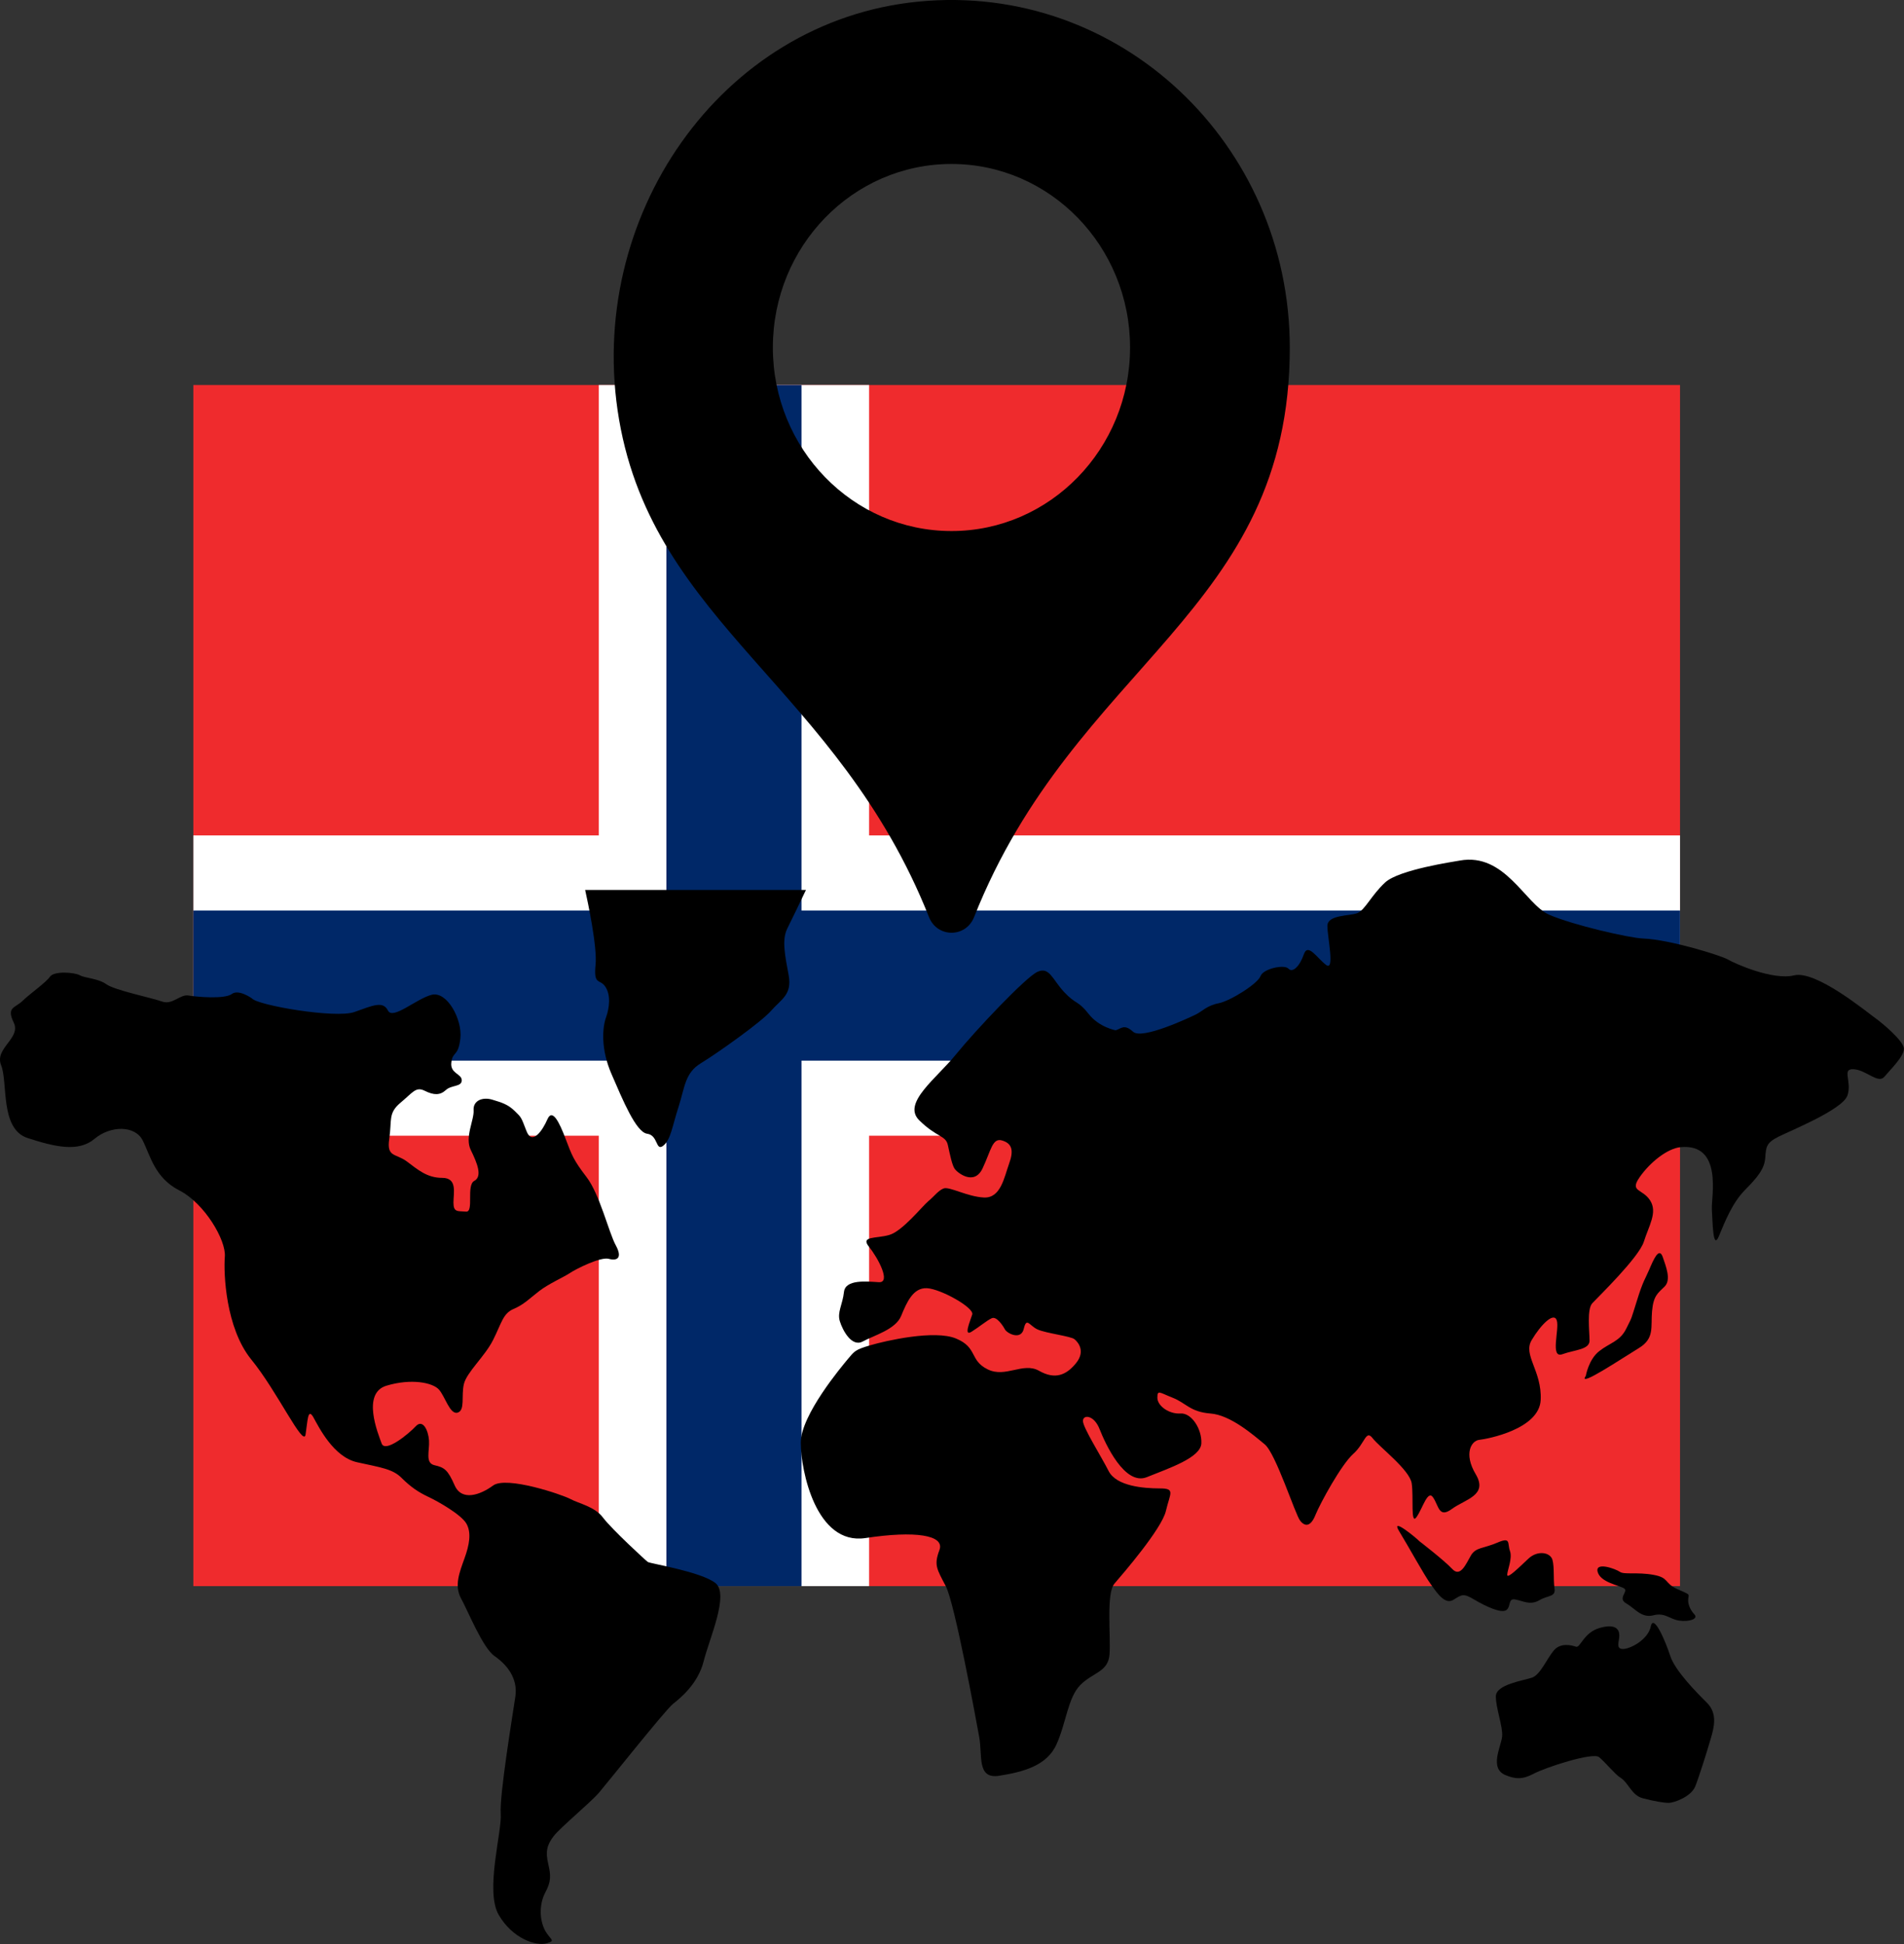 <?xml version="1.0" encoding="UTF-8" standalone="no"?>
<svg
   xmlns:osb="http://www.openswatchbook.org/uri/2009/osb"
   xmlns:dc="http://purl.org/dc/elements/1.1/"
   xmlns:cc="http://creativecommons.org/ns#"
   xmlns:rdf="http://www.w3.org/1999/02/22-rdf-syntax-ns#"
   xmlns:svg="http://www.w3.org/2000/svg"
   xmlns="http://www.w3.org/2000/svg"
   xmlns:sodipodi="http://sodipodi.sourceforge.net/DTD/sodipodi-0.dtd"
   xmlns:inkscape="http://www.inkscape.org/namespaces/inkscape"
   sodipodi:docname="flag-norway-location.svg"
   inkscape:version="1.0 (1.0+r73+1)"
   id="svg8"
   version="1.1"
   viewBox="0 0 177.508 181.28"
   height="181.28mm"
   width="177.508mm">
  <rect x="0" y="0" width="177.508" height="181.28" fill="#333333" stroke="none"/>
  <defs
     id="defs2">
    <linearGradient
       osb:paint="solid"
       id="linearGradient3272">
      <stop
         id="stop3270"
         offset="0"
         style="stop-color:#000000;stop-opacity:1;" />
    </linearGradient>
  </defs>
  <sodipodi:namedview
     inkscape:window-maximized="0"
     inkscape:window-y="27"
     inkscape:window-x="122"
     inkscape:window-height="1016"
     inkscape:window-width="1655"
     fit-margin-bottom="0"
     fit-margin-right="0"
     fit-margin-left="0"
     fit-margin-top="0"
     showgrid="false"
     inkscape:document-rotation="0"
     inkscape:current-layer="layer1"
     inkscape:document-units="mm"
     inkscape:cy="330.98366"
     inkscape:cx="76.025221"
     inkscape:zoom="0.35"
     inkscape:pageshadow="2"
     inkscape:pageopacity="0.0"
     borderopacity="1.0"
     bordercolor="#666666"
     pagecolor="#ffffff"
     id="base" />
  <g
     transform="translate(-96.887,-60.594)"
     id="layer1"
     inkscape:groupmode="layer"
     inkscape:label="Calque 1">
    <g
       transform="matrix(0.126,0,0,0.14,114.913,96.495)"
       id="g1279">
      <rect
         y="0"
         x="0"
         width="1100"
         height="800"
         fill="#ef2b2d"
         id="rect1257" />
      <rect
         y="0"
         width="200"
         height="800"
         x="300"
         fill="#ffffff"
         id="rect1259" />
      <rect
         x="0"
         width="1100"
         height="200"
         y="300"
         fill="#ffffff"
         id="rect1261" />
      <rect
         y="0"
         width="100"
         height="800"
         x="350"
         fill="#002868"
         id="rect1263" />
      <rect
         x="0"
         width="1100"
         height="100"
         y="350"
         fill="#002868"
         id="rect1265" />
    </g>
    <g
       transform="matrix(5.609,0,0,5.764,96.887,60.016)"
       id="g3395">
      <g
         id="g3331">
	<g
   id="g3329">
		<path
   d="M 10.768,25.369 C 10.734,25.347 10.166,24.836 10.025,24.654 9.887,24.472 9.621,24.424 9.482,24.351 9.342,24.278 8.418,23.974 8.196,24.132 7.977,24.289 7.675,24.386 7.558,24.132 7.443,23.876 7.385,23.84 7.223,23.804 7.061,23.768 7.142,23.574 7.131,23.404 7.118,23.233 7.026,23.052 6.91,23.174 6.794,23.296 6.4,23.611 6.343,23.451 6.285,23.295 6.006,22.639 6.424,22.517 c 0.416,-0.121 0.764,-0.049 0.869,0.06 0.104,0.109 0.184,0.413 0.313,0.376 0.128,-0.037 0.058,-0.268 0.104,-0.461 0.046,-0.192 0.349,-0.448 0.486,-0.715 0.139,-0.268 0.162,-0.425 0.335,-0.499 0.176,-0.072 0.268,-0.169 0.43,-0.291 0.163,-0.122 0.416,-0.229 0.511,-0.292 0.093,-0.062 0.509,-0.267 0.647,-0.23 0.139,0.037 0.231,-0.013 0.116,-0.219 C 10.119,20.04 9.969,19.421 9.749,19.142 9.529,18.863 9.505,18.788 9.401,18.523 9.297,18.255 9.18,18.025 9.099,18.207 9.018,18.39 8.845,18.633 8.752,18.401 8.66,18.171 8.671,18.182 8.555,18.073 8.44,17.965 8.346,17.939 8.185,17.891 8.023,17.842 7.861,17.903 7.872,18.061 7.883,18.22 7.72,18.5 7.826,18.706 c 0.104,0.207 0.197,0.426 0.057,0.498 -0.138,0.072 0,0.511 -0.138,0.497 -0.139,-0.011 -0.208,0.014 -0.208,-0.146 0,-0.157 0.069,-0.4 -0.187,-0.4 -0.254,0 -0.405,-0.133 -0.59,-0.267 C 6.574,18.755 6.424,18.826 6.47,18.524 6.516,18.22 6.448,18.111 6.655,17.941 6.864,17.772 6.911,17.674 7.061,17.747 7.212,17.82 7.315,17.82 7.41,17.735 7.502,17.65 7.675,17.686 7.675,17.577 c 0,-0.108 -0.197,-0.108 -0.173,-0.29 0.022,-0.184 0.116,-0.086 0.15,-0.39 C 7.686,16.594 7.432,16.133 7.177,16.193 6.921,16.255 6.529,16.606 6.448,16.448 6.366,16.29 6.204,16.363 5.891,16.472 5.578,16.581 4.281,16.363 4.189,16.253 c 0,0 -0.221,-0.157 -0.337,-0.072 C 3.737,16.266 3.273,16.229 3.134,16.205 2.994,16.181 2.867,16.362 2.695,16.303 2.519,16.241 1.906,16.12 1.768,16.023 1.627,15.926 1.418,15.926 1.328,15.878 1.235,15.828 0.898,15.805 0.83,15.901 c -0.069,0.097 -0.324,0.268 -0.452,0.388 -0.127,0.122 -0.276,0.099 -0.15,0.354 0.127,0.254 -0.324,0.413 -0.209,0.691 0.115,0.277 -0.023,1.03 0.44,1.177 0.464,0.146 0.846,0.23 1.112,0.013 0.268,-0.219 0.673,-0.219 0.8,0.024 0.127,0.242 0.197,0.606 0.613,0.812 0.416,0.208 0.776,0.803 0.753,1.07 -0.022,0.267 0.013,1.152 0.439,1.663 0.43,0.51 0.87,1.433 0.903,1.214 0.035,-0.219 0.035,-0.438 0.129,-0.28 0.091,0.159 0.335,0.645 0.729,0.729 0.395,0.085 0.592,0.108 0.741,0.256 0.15,0.145 0.279,0.229 0.44,0.303 0.162,0.073 0.556,0.292 0.637,0.438 0.082,0.146 0.047,0.34 -0.035,0.559 -0.08,0.219 -0.173,0.437 -0.058,0.644 0.117,0.206 0.36,0.802 0.558,0.935 0.197,0.134 0.392,0.352 0.346,0.656 -0.046,0.301 -0.266,1.6 -0.243,1.892 0.024,0.29 -0.265,1.249 -0.034,1.638 0.231,0.389 0.627,0.511 0.8,0.46 0.173,-0.047 0.035,-0.06 -0.047,-0.242 -0.081,-0.183 -0.07,-0.413 0.023,-0.582 0.094,-0.171 0.094,-0.268 0.047,-0.462 -0.047,-0.193 -0.023,-0.304 0.092,-0.448 0.117,-0.146 0.603,-0.534 0.754,-0.704 0.149,-0.17 1.101,-1.336 1.228,-1.434 0.127,-0.097 0.416,-0.327 0.51,-0.69 0.093,-0.364 0.428,-1.08 0.197,-1.264 -0.233,-0.183 -1.09,-0.317 -1.125,-0.342 z"
   id="path3313" />

		<path
   d="m 13.084,15.125 c 0.066,-0.128 0.226,-0.451 0.312,-0.628 h -3.67 c 0.044,0.195 0.203,0.918 0.173,1.211 -0.035,0.341 0.07,0.22 0.162,0.354 0.093,0.133 0.07,0.34 0.012,0.497 -0.059,0.158 -0.093,0.51 0.094,0.923 0.184,0.413 0.404,0.934 0.589,0.959 0.187,0.024 0.14,0.291 0.268,0.194 0.127,-0.099 0.149,-0.315 0.255,-0.631 0.104,-0.315 0.104,-0.547 0.371,-0.704 0.267,-0.158 1.007,-0.667 1.169,-0.851 0.163,-0.182 0.348,-0.255 0.29,-0.569 -0.06,-0.317 -0.117,-0.572 -0.025,-0.755 z"
   id="path3315" />

		<path
   d="m 31.153,16.558 c -0.139,-0.097 -0.972,-0.764 -1.332,-0.679 -0.357,0.085 -0.996,-0.195 -1.1,-0.256 -0.104,-0.061 -0.96,-0.323 -1.412,-0.34 -0.225,-0.008 -1.17,-0.218 -1.565,-0.387 -0.394,-0.17 -0.729,-1.007 -1.481,-0.874 -0.097,0.018 -1.007,0.146 -1.239,0.353 -0.23,0.207 -0.336,0.448 -0.463,0.497 -0.127,0.049 -0.498,0.024 -0.498,0.207 0,0.182 0.128,0.741 -0.022,0.631 -0.151,-0.109 -0.302,-0.364 -0.37,-0.17 -0.069,0.195 -0.188,0.304 -0.256,0.23 -0.068,-0.072 -0.419,0 -0.464,0.122 -0.046,0.122 -0.498,0.399 -0.693,0.438 -0.197,0.036 -0.279,0.134 -0.383,0.183 -0.104,0.048 -0.893,0.413 -1.042,0.278 -0.151,-0.133 -0.197,-0.048 -0.29,-0.023 0,0 -0.278,-0.049 -0.451,-0.268 -0.175,-0.218 -0.209,-0.146 -0.406,-0.352 -0.196,-0.206 -0.243,-0.412 -0.44,-0.327 -0.195,0.084 -1.029,0.946 -1.354,1.334 -0.323,0.39 -0.903,0.789 -0.614,1.068 0.291,0.279 0.44,0.243 0.476,0.399 0.036,0.157 0.07,0.328 0.116,0.39 0.046,0.061 0.324,0.278 0.463,-0.013 0.141,-0.292 0.162,-0.497 0.325,-0.448 0.162,0.048 0.196,0.158 0.114,0.376 -0.081,0.219 -0.138,0.558 -0.416,0.546 -0.278,-0.012 -0.578,-0.183 -0.673,-0.146 -0.092,0.036 -0.148,0.121 -0.254,0.206 -0.104,0.085 -0.429,0.485 -0.649,0.546 -0.219,0.062 -0.485,0.012 -0.335,0.193 0.15,0.181 0.37,0.583 0.162,0.571 -0.208,-0.013 -0.556,-0.048 -0.579,0.158 -0.023,0.205 -0.115,0.327 -0.069,0.473 0.046,0.146 0.197,0.425 0.381,0.328 0.188,-0.099 0.546,-0.194 0.638,-0.413 0.093,-0.219 0.198,-0.46 0.429,-0.449 0.231,0.012 0.788,0.316 0.753,0.425 -0.035,0.109 -0.15,0.364 -0.011,0.279 0.138,-0.085 0.254,-0.182 0.335,-0.218 0.081,-0.037 0.187,0.122 0.22,0.182 0.035,0.062 0.267,0.182 0.313,-0.013 0.047,-0.194 0.093,-0.047 0.23,0.013 0.141,0.062 0.557,0.109 0.613,0.158 0.06,0.048 0.187,0.194 0.024,0.388 -0.162,0.194 -0.349,0.269 -0.614,0.122 -0.267,-0.146 -0.557,0.122 -0.856,-0.024 -0.302,-0.146 -0.163,-0.352 -0.522,-0.497 -0.357,-0.146 -1.169,0.035 -1.425,0.108 -0.255,0.072 -0.266,0.098 -0.37,0.218 -0.104,0.122 -0.787,0.91 -0.787,1.359 0,0.449 0.254,1.664 1.076,1.542 0.823,-0.122 1.321,-0.049 1.229,0.193 -0.094,0.244 -0.046,0.304 0.104,0.583 0.15,0.278 0.499,2.136 0.556,2.438 0.059,0.305 -0.045,0.692 0.337,0.631 0.383,-0.06 0.788,-0.156 0.949,-0.509 0.163,-0.352 0.187,-0.752 0.395,-0.958 0.209,-0.207 0.464,-0.207 0.486,-0.498 0.022,-0.292 -0.058,-0.982 0.081,-1.142 0.139,-0.157 0.787,-0.886 0.856,-1.177 0.07,-0.291 0.162,-0.364 -0.104,-0.364 -0.266,0 -0.718,-0.036 -0.847,-0.279 C 18.302,23.657 18,23.196 18,23.088 c 0,-0.109 0.186,-0.098 0.277,0.133 0.093,0.229 0.416,0.923 0.787,0.775 0.371,-0.146 0.893,-0.314 0.904,-0.546 0.011,-0.229 -0.162,-0.497 -0.349,-0.483 -0.186,0.012 -0.382,-0.122 -0.382,-0.255 0,-0.134 0.034,-0.084 0.254,0 0.222,0.085 0.29,0.229 0.626,0.255 0.336,0.023 0.719,0.351 0.903,0.498 0.186,0.146 0.509,1.141 0.591,1.237 0.08,0.099 0.175,0.099 0.255,-0.097 0.082,-0.195 0.429,-0.812 0.626,-0.984 0.197,-0.17 0.208,-0.399 0.323,-0.254 0.116,0.146 0.614,0.51 0.649,0.729 0.035,0.218 -0.023,0.691 0.081,0.546 0.104,-0.146 0.186,-0.449 0.276,-0.315 0.094,0.135 0.094,0.341 0.313,0.183 0.221,-0.157 0.603,-0.219 0.395,-0.559 -0.208,-0.34 -0.069,-0.546 0.06,-0.558 0.127,-0.013 0.996,-0.17 1.019,-0.645 0.023,-0.473 -0.302,-0.728 -0.148,-0.971 0.148,-0.243 0.368,-0.461 0.416,-0.315 0.046,0.146 -0.116,0.618 0.092,0.546 0.209,-0.073 0.452,-0.073 0.452,-0.22 0,-0.146 -0.047,-0.511 0.047,-0.606 0.093,-0.097 0.774,-0.74 0.856,-0.995 0.081,-0.255 0.232,-0.473 0.104,-0.667 -0.128,-0.194 -0.347,-0.134 -0.174,-0.376 0.174,-0.243 0.464,-0.467 0.684,-0.486 0.703,-0.061 0.505,0.809 0.516,1.002 0.014,0.194 0.014,0.681 0.117,0.438 0.104,-0.243 0.225,-0.541 0.434,-0.747 0.209,-0.206 0.323,-0.34 0.337,-0.522 0.012,-0.182 0.021,-0.242 0.22,-0.34 0.197,-0.097 1.065,-0.437 1.146,-0.667 0.08,-0.229 -0.104,-0.438 0.104,-0.424 0.208,0.011 0.405,0.242 0.51,0.121 0.105,-0.121 0.336,-0.339 0.324,-0.461 -0.014,-0.123 -0.351,-0.403 -0.492,-0.5 z"
   id="path3317" />

		<path
   d="m 27.414,20.636 c -0.07,0.159 -0.104,0.183 -0.208,0.511 -0.106,0.327 -0.071,0.242 -0.176,0.448 -0.104,0.207 -0.276,0.229 -0.451,0.365 -0.175,0.134 -0.221,0.399 -0.221,0.399 -0.15,0.206 0.614,-0.292 0.88,-0.449 0.267,-0.157 0.198,-0.34 0.221,-0.595 0.023,-0.255 0.095,-0.292 0.208,-0.401 0.115,-0.108 0.023,-0.327 -0.032,-0.484 -0.061,-0.159 -0.153,0.049 -0.221,0.206 z"
   id="path3319" />

		<path
   d="m 25.039,26.146 c 0.08,-0.061 0.022,-0.194 0.149,-0.17 0.128,0.023 0.243,0.098 0.396,0.013 0.149,-0.086 0.277,-0.05 0.254,-0.194 -0.022,-0.146 0,-0.34 -0.034,-0.46 -0.035,-0.122 -0.243,-0.159 -0.395,-0.024 -0.149,0.134 -0.357,0.34 -0.357,0.266 0,-0.071 0.091,-0.266 0.045,-0.388 -0.045,-0.121 0.022,-0.23 -0.208,-0.133 -0.232,0.097 -0.359,0.073 -0.44,0.207 -0.081,0.134 -0.174,0.364 -0.312,0.218 -0.14,-0.145 -0.545,-0.448 -0.545,-0.448 -0.033,-0.037 -0.496,-0.414 -0.334,-0.158 0.161,0.256 0.404,0.692 0.521,0.85 0.114,0.158 0.242,0.34 0.381,0.255 0.14,-0.085 0.163,-0.109 0.349,0 0.181,0.106 0.449,0.227 0.53,0.166 z"
   id="path3321" />

		<path
   d="m 27.878,25.807 c -0.222,-0.097 -0.129,-0.183 -0.396,-0.23 -0.267,-0.047 -0.486,0 -0.557,-0.048 -0.07,-0.049 -0.416,-0.17 -0.37,0 0.047,0.171 0.359,0.218 0.439,0.267 0.081,0.049 -0.115,0.158 0.034,0.242 0.15,0.084 0.255,0.243 0.452,0.194 0.197,-0.049 0.267,0.061 0.427,0.085 0.163,0.024 0.325,-0.024 0.258,-0.098 -0.07,-0.072 -0.115,-0.17 -0.104,-0.254 0.011,-0.085 0.035,-0.062 -0.183,-0.158 z"
   id="path3323" />

		<path
   d="m 27.761,26.887 c -0.081,-0.243 -0.278,-0.691 -0.323,-0.474 -0.047,0.219 -0.36,0.375 -0.477,0.363 -0.106,-0.011 -0.046,-0.121 -0.046,-0.219 0,-0.097 -0.061,-0.194 -0.325,-0.121 -0.268,0.073 -0.323,0.328 -0.395,0.304 -0.068,-0.023 -0.255,-0.073 -0.37,0.062 -0.115,0.134 -0.221,0.388 -0.358,0.437 -0.141,0.049 -0.604,0.109 -0.604,0.305 0,0.193 0.117,0.484 0.105,0.643 -0.012,0.159 -0.224,0.521 0.058,0.631 0.162,0.064 0.277,0.073 0.465,-0.023 0.185,-0.098 0.983,-0.353 1.088,-0.269 0.104,0.085 0.273,0.285 0.348,0.328 0.147,0.087 0.187,0.291 0.384,0.339 0.194,0.049 0.347,0.073 0.427,0.073 0.082,0 0.37,-0.097 0.44,-0.268 0.069,-0.171 0.197,-0.57 0.255,-0.765 0.06,-0.194 0.115,-0.412 -0.058,-0.583 -0.174,-0.168 -0.533,-0.52 -0.614,-0.763 z"
   id="path3325" />

		<path
   d="m 15.442,14.938 c 0.137,0.334 0.608,0.336 0.747,0.002 1.677,-4.122 5.249,-4.927 5.249,-9.217 C 21.437,2.437 18.619,-0.19 15.269,0.126 11.971,0.437 9.715,3.63 10.29,6.89 c 0.586,3.311 3.636,4.331 5.152,8.048 z M 15.814,2.753 c 1.64,0 2.969,1.33 2.969,2.969 0,1.64 -1.33,2.969 -2.968,2.969 -1.64,0 -2.969,-1.329 -2.969,-2.969 0,-1.64 1.328,-2.969 2.968,-2.969 z"
   id="path3327" />

	</g>

</g>
      <g
         id="g3333">
</g>
      <g
         id="g3335">
</g>
      <g
         id="g3337">
</g>
      <g
         id="g3339">
</g>
      <g
         id="g3341">
</g>
      <g
         id="g3343">
</g>
      <g
         id="g3345">
</g>
      <g
         id="g3347">
</g>
      <g
         id="g3349">
</g>
      <g
         id="g3351">
</g>
      <g
         id="g3353">
</g>
      <g
         id="g3355">
</g>
      <g
         id="g3357">
</g>
      <g
         id="g3359">
</g>
      <g
         id="g3361">
</g>
    </g>
  </g>
</svg>
